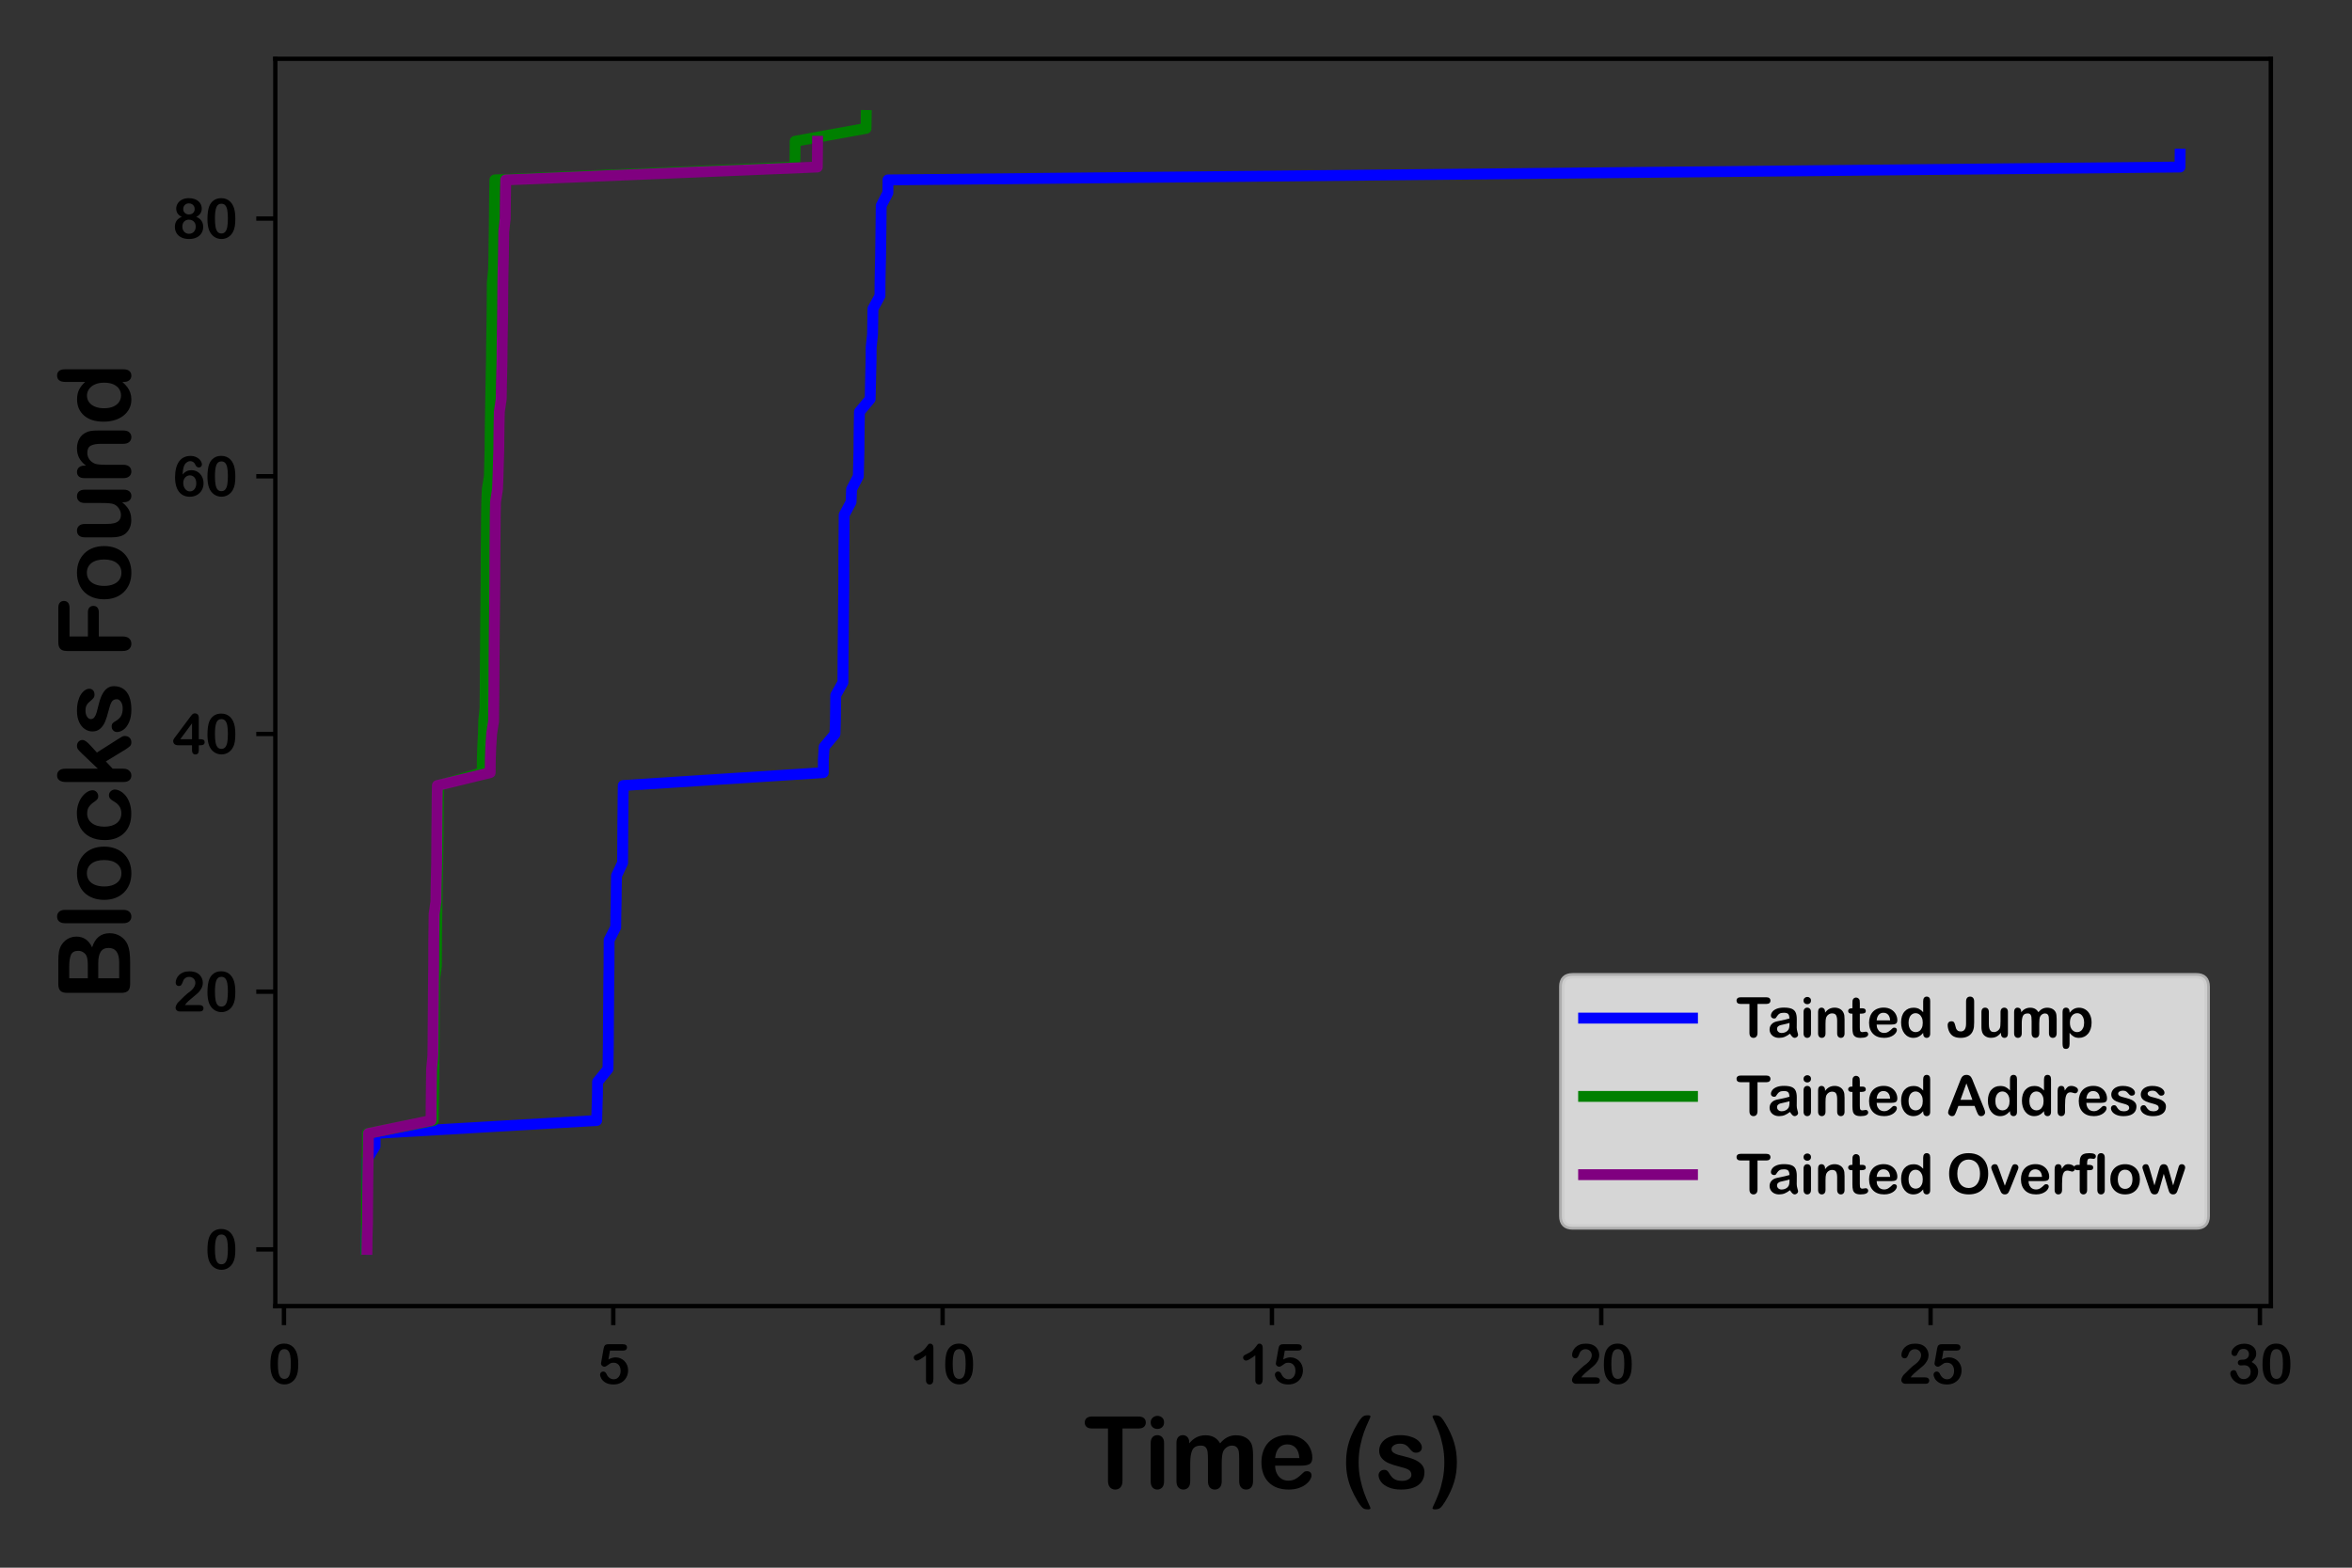 <?xml version="1.0" encoding="utf-8" standalone="no"?>
<!DOCTYPE svg PUBLIC "-//W3C//DTD SVG 1.1//EN"
  "http://www.w3.org/Graphics/SVG/1.1/DTD/svg11.dtd">
<svg xmlns:xlink="http://www.w3.org/1999/xlink" width="432pt" height="288pt" viewBox="0 0 432 288" xmlns="http://www.w3.org/2000/svg" version="1.1">
 <rect x="0" y="0" width="432" height="288" fill="#333333" stroke="none"/>
 <defs>
  <style type="text/css">*{stroke-linejoin: round; stroke-linecap: butt}</style>
 </defs>
 <g id="figure_1">
  <g id="patch_1">
   <path d="M 0 288 
L 432 288 
L 432 0 
L 0 0 
L 0 288 
z
" style="fill: none"/>
  </g>
  <g id="axes_1">
   <g id="patch_2">
    <path d="M 50.568 239.937 
L 417.093 239.937 
L 417.093 10.8 
L 50.568 10.8 
L 50.568 239.937 
z
" style="fill: none"/>
   </g>
   <g id="matplotlib.axis_1">
    <g id="xtick_1">
     <g id="line2d_1">
      <defs>
       <path id="me219efda1f" d="M 0 0 
L 0 3.5 
" style="stroke: #000000; stroke-width: 0.8"/>
      </defs>
      <g>
       <use xlink:href="#me219efda1f" x="52.157" y="239.937" style="stroke: #000000; stroke-width: 0.8"/>
      </g>
     </g>
     <g id="text_1">
      <!-- 0 -->
      <g transform="translate(49.185 254.217) scale(0.1 -0.1)">
       <defs>
        <path id="ArialRoundedMTBold-30" d="M 3500 2247 
Q 3500 1734 3437 1365 
Q 3375 997 3206 697 
Q 2994 328 2656 128 
Q 2319 -72 1906 -72 
Q 1431 -72 1054 197 
Q 678 466 488 941 
Q 391 1200 345 1514 
Q 300 1828 300 2194 
Q 300 2666 350 3044 
Q 400 3422 506 3694 
Q 691 4144 1042 4380 
Q 1394 4616 1881 4616 
Q 2203 4616 2465 4511 
Q 2728 4406 2926 4204 
Q 3125 4003 3263 3706 
Q 3500 3191 3500 2247 
z
M 2644 2309 
Q 2644 2881 2575 3245 
Q 2506 3609 2343 3795 
Q 2181 3981 1894 3981 
Q 1481 3981 1320 3565 
Q 1159 3150 1159 2284 
Q 1159 1697 1228 1322 
Q 1297 947 1459 755 
Q 1622 563 1900 563 
Q 2188 563 2350 763 
Q 2513 963 2578 1334 
Q 2644 1706 2644 2309 
z
" transform="scale(0.016)"/>
       </defs>
       <use xlink:href="#ArialRoundedMTBold-30"/>
      </g>
     </g>
    </g>
    <g id="xtick_2">
     <g id="line2d_2">
      <g>
       <use xlink:href="#me219efda1f" x="112.644" y="239.937" style="stroke: #000000; stroke-width: 0.8"/>
      </g>
     </g>
     <g id="text_2">
      <!-- 5 -->
      <g transform="translate(109.673 254.217) scale(0.1 -0.1)">
       <defs>
        <path id="ArialRoundedMTBold-35" d="M 2963 3809 
L 1478 3809 
L 1300 2797 
Q 1744 3034 2119 3034 
Q 2419 3034 2680 2921 
Q 2941 2809 3137 2611 
Q 3334 2413 3446 2141 
Q 3559 1869 3559 1556 
Q 3559 1103 3356 731 
Q 3153 359 2770 140 
Q 2388 -78 1888 -78 
Q 1328 -78 979 128 
Q 631 334 486 601 
Q 341 869 341 1069 
Q 341 1191 442 1300 
Q 544 1409 697 1409 
Q 959 1409 1088 1106 
Q 1213 828 1425 673 
Q 1638 519 1900 519 
Q 2141 519 2322 644 
Q 2503 769 2601 987 
Q 2700 1206 2700 1484 
Q 2700 1784 2594 1996 
Q 2488 2209 2309 2314 
Q 2131 2419 1913 2419 
Q 1644 2419 1528 2353 
Q 1413 2288 1195 2123 
Q 978 1959 838 1959 
Q 684 1959 565 2070 
Q 447 2181 447 2322 
Q 447 2338 481 2534 
L 744 4031 
Q 788 4300 906 4422 
Q 1025 4544 1294 4544 
L 2944 4544 
Q 3431 4544 3431 4172 
Q 3431 4009 3312 3909 
Q 3194 3809 2963 3809 
z
" transform="scale(0.016)"/>
       </defs>
       <use xlink:href="#ArialRoundedMTBold-35"/>
      </g>
     </g>
    </g>
    <g id="xtick_3">
     <g id="line2d_3">
      <g>
       <use xlink:href="#me219efda1f" x="173.132" y="239.937" style="stroke: #000000; stroke-width: 0.8"/>
      </g>
     </g>
     <g id="text_3">
      <!-- 10 -->
      <g transform="translate(167.19 254.217) scale(0.1 -0.1)">
       <defs>
        <path id="ArialRoundedMTBold-31" d="M 1806 428 
L 1806 3272 
Q 1013 2663 738 2663 
Q 606 2663 504 2767 
Q 403 2872 403 3009 
Q 403 3169 503 3244 
Q 603 3319 856 3438 
Q 1234 3616 1461 3812 
Q 1688 4009 1863 4253 
Q 2038 4497 2091 4553 
Q 2144 4609 2291 4609 
Q 2456 4609 2556 4481 
Q 2656 4353 2656 4128 
L 2656 550 
Q 2656 -78 2228 -78 
Q 2038 -78 1922 50 
Q 1806 178 1806 428 
z
" transform="scale(0.016)"/>
       </defs>
       <use xlink:href="#ArialRoundedMTBold-31"/>
       <use xlink:href="#ArialRoundedMTBold-30" transform="translate(59.424 0)"/>
      </g>
     </g>
    </g>
    <g id="xtick_4">
     <g id="line2d_4">
      <g>
       <use xlink:href="#me219efda1f" x="233.62" y="239.937" style="stroke: #000000; stroke-width: 0.8"/>
      </g>
     </g>
     <g id="text_4">
      <!-- 15 -->
      <g transform="translate(227.678 254.217) scale(0.1 -0.1)">
       <use xlink:href="#ArialRoundedMTBold-31"/>
       <use xlink:href="#ArialRoundedMTBold-35" transform="translate(59.424 0)"/>
      </g>
     </g>
    </g>
    <g id="xtick_5">
     <g id="line2d_5">
      <g>
       <use xlink:href="#me219efda1f" x="294.108" y="239.937" style="stroke: #000000; stroke-width: 0.8"/>
      </g>
     </g>
     <g id="text_5">
      <!-- 20 -->
      <g transform="translate(288.166 254.217) scale(0.1 -0.1)">
       <defs>
        <path id="ArialRoundedMTBold-32" d="M 1428 738 
L 3059 738 
Q 3303 738 3431 638 
Q 3559 538 3559 366 
Q 3559 213 3457 106 
Q 3356 0 3150 0 
L 850 0 
Q 616 0 484 129 
Q 353 259 353 434 
Q 353 547 437 733 
Q 522 919 622 1025 
Q 1038 1456 1372 1764 
Q 1706 2072 1850 2169 
Q 2106 2350 2276 2533 
Q 2447 2716 2536 2908 
Q 2625 3100 2625 3284 
Q 2625 3484 2529 3642 
Q 2434 3800 2270 3887 
Q 2106 3975 1913 3975 
Q 1503 3975 1269 3616 
Q 1238 3569 1164 3359 
Q 1091 3150 998 3037 
Q 906 2925 728 2925 
Q 572 2925 469 3028 
Q 366 3131 366 3309 
Q 366 3525 462 3759 
Q 559 3994 751 4184 
Q 944 4375 1239 4492 
Q 1534 4609 1931 4609 
Q 2409 4609 2747 4459 
Q 2966 4359 3131 4184 
Q 3297 4009 3389 3779 
Q 3481 3550 3481 3303 
Q 3481 2916 3289 2598 
Q 3097 2281 2897 2101 
Q 2697 1922 2226 1537 
Q 1756 1153 1581 941 
Q 1506 856 1428 738 
z
" transform="scale(0.016)"/>
       </defs>
       <use xlink:href="#ArialRoundedMTBold-32"/>
       <use xlink:href="#ArialRoundedMTBold-30" transform="translate(59.424 0)"/>
      </g>
     </g>
    </g>
    <g id="xtick_6">
     <g id="line2d_6">
      <g>
       <use xlink:href="#me219efda1f" x="354.596" y="239.937" style="stroke: #000000; stroke-width: 0.8"/>
      </g>
     </g>
     <g id="text_6">
      <!-- 25 -->
      <g transform="translate(348.654 254.217) scale(0.1 -0.1)">
       <use xlink:href="#ArialRoundedMTBold-32"/>
       <use xlink:href="#ArialRoundedMTBold-35" transform="translate(59.424 0)"/>
      </g>
     </g>
    </g>
    <g id="xtick_7">
     <g id="line2d_7">
      <g>
       <use xlink:href="#me219efda1f" x="415.084" y="239.937" style="stroke: #000000; stroke-width: 0.8"/>
      </g>
     </g>
     <g id="text_7">
      <!-- 30 -->
      <g transform="translate(409.142 254.217) scale(0.1 -0.1)">
       <defs>
        <path id="ArialRoundedMTBold-33" d="M 1753 2766 
Q 2041 2766 2248 2934 
Q 2456 3103 2456 3419 
Q 2456 3659 2290 3832 
Q 2125 4006 1844 4006 
Q 1653 4006 1529 3953 
Q 1406 3900 1334 3812 
Q 1263 3725 1198 3587 
Q 1134 3450 1081 3328 
Q 1050 3263 969 3225 
Q 888 3188 781 3188 
Q 656 3188 551 3289 
Q 447 3391 447 3559 
Q 447 3722 545 3901 
Q 644 4081 833 4243 
Q 1022 4406 1303 4504 
Q 1584 4603 1931 4603 
Q 2234 4603 2484 4520 
Q 2734 4438 2918 4281 
Q 3103 4125 3197 3919 
Q 3291 3713 3291 3475 
Q 3291 3163 3155 2939 
Q 3019 2716 2766 2503 
Q 3009 2372 3176 2203 
Q 3344 2034 3428 1829 
Q 3513 1625 3513 1388 
Q 3513 1103 3398 837 
Q 3284 572 3062 364 
Q 2841 156 2536 39 
Q 2231 -78 1863 -78 
Q 1488 -78 1191 56 
Q 894 191 701 392 
Q 509 594 411 809 
Q 313 1025 313 1166 
Q 313 1347 430 1458 
Q 547 1569 722 1569 
Q 809 1569 890 1517 
Q 972 1466 997 1394 
Q 1159 959 1345 748 
Q 1531 538 1869 538 
Q 2063 538 2242 633 
Q 2422 728 2539 915 
Q 2656 1103 2656 1350 
Q 2656 1716 2456 1923 
Q 2256 2131 1900 2131 
Q 1838 2131 1706 2118 
Q 1575 2106 1538 2106 
Q 1366 2106 1272 2192 
Q 1178 2278 1178 2431 
Q 1178 2581 1290 2673 
Q 1403 2766 1625 2766 
L 1753 2766 
z
" transform="scale(0.016)"/>
       </defs>
       <use xlink:href="#ArialRoundedMTBold-33"/>
       <use xlink:href="#ArialRoundedMTBold-30" transform="translate(59.424 0)"/>
      </g>
     </g>
    </g>
    <g id="text_8">
     <!-- Time (s) -->
     <g transform="translate(199.078 273.42) scale(0.18 -0.18)">
      <defs>
       <path id="ArialRoundedMTBold-54" d="M 3475 3816 
L 2463 3816 
L 2463 488 
Q 2463 200 2334 61 
Q 2206 -78 2003 -78 
Q 1797 -78 1667 62 
Q 1538 203 1538 488 
L 1538 3816 
L 525 3816 
Q 288 3816 172 3920 
Q 56 4025 56 4197 
Q 56 4375 176 4478 
Q 297 4581 525 4581 
L 3475 4581 
Q 3716 4581 3833 4475 
Q 3950 4369 3950 4197 
Q 3950 4025 3831 3920 
Q 3713 3816 3475 3816 
z
" transform="scale(0.016)"/>
       <path id="ArialRoundedMTBold-69" d="M 1294 2906 
L 1294 441 
Q 1294 184 1172 53 
Q 1050 -78 863 -78 
Q 675 -78 558 56 
Q 441 191 441 441 
L 441 2881 
Q 441 3134 558 3262 
Q 675 3391 863 3391 
Q 1050 3391 1172 3262 
Q 1294 3134 1294 2906 
z
M 872 3788 
Q 694 3788 567 3897 
Q 441 4006 441 4206 
Q 441 4388 570 4505 
Q 700 4622 872 4622 
Q 1038 4622 1166 4515 
Q 1294 4409 1294 4206 
Q 1294 4009 1169 3898 
Q 1044 3788 872 3788 
z
" transform="scale(0.016)"/>
       <path id="ArialRoundedMTBold-6d" d="M 3278 1594 
L 3278 459 
Q 3278 191 3156 56 
Q 3034 -78 2834 -78 
Q 2641 -78 2520 56 
Q 2400 191 2400 459 
L 2400 1819 
Q 2400 2141 2378 2319 
Q 2356 2497 2259 2611 
Q 2163 2725 1953 2725 
Q 1534 2725 1401 2437 
Q 1269 2150 1269 1613 
L 1269 459 
Q 1269 194 1148 58 
Q 1028 -78 831 -78 
Q 638 -78 514 58 
Q 391 194 391 459 
L 391 2900 
Q 391 3141 502 3266 
Q 613 3391 794 3391 
Q 969 3391 1086 3273 
Q 1203 3156 1203 2950 
L 1203 2869 
Q 1425 3134 1678 3259 
Q 1931 3384 2241 3384 
Q 2563 3384 2794 3256 
Q 3025 3128 3175 2869 
Q 3391 3131 3637 3257 
Q 3884 3384 4184 3384 
Q 4534 3384 4787 3246 
Q 5041 3109 5166 2853 
Q 5275 2622 5275 2125 
L 5275 459 
Q 5275 191 5153 56 
Q 5031 -78 4831 -78 
Q 4638 -78 4514 58 
Q 4391 194 4391 459 
L 4391 1894 
Q 4391 2169 4367 2334 
Q 4344 2500 4241 2612 
Q 4138 2725 3928 2725 
Q 3759 2725 3607 2625 
Q 3456 2525 3372 2356 
Q 3278 2141 3278 1594 
z
" transform="scale(0.016)"/>
       <path id="ArialRoundedMTBold-65" d="M 2822 1447 
L 1153 1447 
Q 1156 1156 1270 934 
Q 1384 713 1573 600 
Q 1763 488 1991 488 
Q 2144 488 2270 523 
Q 2397 559 2515 636 
Q 2634 713 2734 800 
Q 2834 888 2994 1038 
Q 3059 1094 3181 1094 
Q 3313 1094 3394 1022 
Q 3475 950 3475 819 
Q 3475 703 3384 548 
Q 3294 394 3111 251 
Q 2928 109 2651 15 
Q 2375 -78 2016 -78 
Q 1194 -78 737 390 
Q 281 859 281 1663 
Q 281 2041 393 2364 
Q 506 2688 722 2919 
Q 938 3150 1253 3273 
Q 1569 3397 1953 3397 
Q 2453 3397 2811 3186 
Q 3169 2975 3347 2640 
Q 3525 2306 3525 1959 
Q 3525 1638 3340 1542 
Q 3156 1447 2822 1447 
z
M 1153 1931 
L 2700 1931 
Q 2669 2369 2464 2586 
Q 2259 2803 1925 2803 
Q 1606 2803 1401 2583 
Q 1197 2363 1153 1931 
z
" transform="scale(0.016)"/>
       <path id="ArialRoundedMTBold-20" transform="scale(0.016)"/>
       <path id="ArialRoundedMTBold-28" d="M 403 1656 
Q 403 2128 484 2539 
Q 566 2950 731 3348 
Q 897 3747 1141 4147 
Q 1288 4391 1388 4498 
Q 1488 4606 1577 4632 
Q 1666 4659 1806 4659 
Q 1959 4659 1959 4575 
Q 1959 4547 1815 4236 
Q 1672 3925 1545 3584 
Q 1419 3244 1311 2734 
Q 1203 2225 1203 1656 
Q 1203 1094 1309 591 
Q 1416 88 1552 -281 
Q 1688 -650 1823 -942 
Q 1959 -1234 1959 -1259 
Q 1959 -1344 1806 -1344 
Q 1663 -1344 1573 -1314 
Q 1484 -1284 1387 -1175 
Q 1291 -1066 1141 -825 
Q 894 -413 733 -30 
Q 572 353 487 765 
Q 403 1178 403 1656 
z
" transform="scale(0.016)"/>
       <path id="ArialRoundedMTBold-73" d="M 3188 1038 
Q 3188 684 3016 432 
Q 2844 181 2508 51 
Q 2172 -78 1691 -78 
Q 1231 -78 903 62 
Q 575 203 419 414 
Q 263 625 263 838 
Q 263 978 363 1078 
Q 463 1178 616 1178 
Q 750 1178 822 1112 
Q 894 1047 959 928 
Q 1091 700 1273 587 
Q 1456 475 1772 475 
Q 2028 475 2192 589 
Q 2356 703 2356 850 
Q 2356 1075 2186 1178 
Q 2016 1281 1625 1375 
Q 1184 1484 907 1604 
Q 631 1725 465 1922 
Q 300 2119 300 2406 
Q 300 2663 453 2891 
Q 606 3119 904 3255 
Q 1203 3391 1625 3391 
Q 1956 3391 2220 3322 
Q 2484 3253 2661 3137 
Q 2838 3022 2930 2881 
Q 3022 2741 3022 2606 
Q 3022 2459 2923 2365 
Q 2825 2272 2644 2272 
Q 2513 2272 2420 2347 
Q 2328 2422 2209 2572 
Q 2113 2697 1981 2772 
Q 1850 2847 1625 2847 
Q 1394 2847 1241 2748 
Q 1088 2650 1088 2503 
Q 1088 2369 1200 2283 
Q 1313 2197 1503 2140 
Q 1694 2084 2028 2003 
Q 2425 1906 2676 1772 
Q 2928 1638 3058 1455 
Q 3188 1272 3188 1038 
z
" transform="scale(0.016)"/>
       <path id="ArialRoundedMTBold-29" d="M 1869 1656 
Q 1869 969 1686 378 
Q 1503 -213 1131 -825 
Q 922 -1169 800 -1256 
Q 678 -1344 469 -1344 
Q 313 -1344 313 -1259 
Q 313 -1231 444 -957 
Q 575 -684 717 -306 
Q 859 72 964 583 
Q 1069 1094 1069 1656 
Q 1069 2222 962 2734 
Q 856 3247 715 3622 
Q 575 3997 444 4273 
Q 313 4550 313 4575 
Q 313 4659 469 4659 
Q 688 4659 806 4576 
Q 925 4494 1131 4147 
Q 1316 3841 1453 3544 
Q 1591 3247 1683 2950 
Q 1775 2653 1822 2331 
Q 1869 2009 1869 1656 
z
" transform="scale(0.016)"/>
      </defs>
      <use xlink:href="#ArialRoundedMTBold-54"/>
      <use xlink:href="#ArialRoundedMTBold-69" transform="translate(61.125 0)"/>
      <use xlink:href="#ArialRoundedMTBold-6d" transform="translate(88.225 0)"/>
      <use xlink:href="#ArialRoundedMTBold-65" transform="translate(176.701 0)"/>
      <use xlink:href="#ArialRoundedMTBold-20" transform="translate(236.125 0)"/>
      <use xlink:href="#ArialRoundedMTBold-28" transform="translate(261.125 0)"/>
      <use xlink:href="#ArialRoundedMTBold-73" transform="translate(296.525 0)"/>
      <use xlink:href="#ArialRoundedMTBold-29" transform="translate(350.725 0)"/>
     </g>
    </g>
   </g>
   <g id="matplotlib.axis_2">
    <g id="ytick_1">
     <g id="line2d_8">
      <defs>
       <path id="m4e1a8c5da9" d="M 0 0 
L -3.5 0 
" style="stroke: #000000; stroke-width: 0.8"/>
      </defs>
      <g>
       <use xlink:href="#m4e1a8c5da9" x="50.568" y="229.522" style="stroke: #000000; stroke-width: 0.8"/>
      </g>
     </g>
     <g id="text_9">
      <!-- 0 -->
      <g transform="translate(37.626 233.161) scale(0.1 -0.1)">
       <use xlink:href="#ArialRoundedMTBold-30"/>
      </g>
     </g>
    </g>
    <g id="ytick_2">
     <g id="line2d_9">
      <g>
       <use xlink:href="#m4e1a8c5da9" x="50.568" y="182.179" style="stroke: #000000; stroke-width: 0.8"/>
      </g>
     </g>
     <g id="text_10">
      <!-- 20 -->
      <g transform="translate(31.683 185.819) scale(0.1 -0.1)">
       <use xlink:href="#ArialRoundedMTBold-32"/>
       <use xlink:href="#ArialRoundedMTBold-30" transform="translate(59.424 0)"/>
      </g>
     </g>
    </g>
    <g id="ytick_3">
     <g id="line2d_10">
      <g>
       <use xlink:href="#m4e1a8c5da9" x="50.568" y="134.837" style="stroke: #000000; stroke-width: 0.8"/>
      </g>
     </g>
     <g id="text_11">
      <!-- 40 -->
      <g transform="translate(31.683 138.477) scale(0.1 -0.1)">
       <defs>
        <path id="ArialRoundedMTBold-34" d="M 2241 397 
L 2241 978 
L 672 978 
Q 375 978 226 1112 
Q 78 1247 78 1478 
Q 78 1538 100 1598 
Q 122 1659 165 1726 
Q 209 1794 256 1856 
Q 303 1919 372 2009 
L 2028 4225 
Q 2191 4444 2295 4542 
Q 2400 4641 2547 4641 
Q 3022 4641 3022 4097 
L 3022 1678 
L 3156 1678 
Q 3397 1678 3542 1612 
Q 3688 1547 3688 1325 
Q 3688 1144 3569 1061 
Q 3450 978 3213 978 
L 3022 978 
L 3022 397 
Q 3022 156 2915 39 
Q 2809 -78 2631 -78 
Q 2456 -78 2348 42 
Q 2241 163 2241 397 
z
M 897 1678 
L 2241 1678 
L 2241 3494 
L 897 1678 
z
" transform="scale(0.016)"/>
       </defs>
       <use xlink:href="#ArialRoundedMTBold-34"/>
       <use xlink:href="#ArialRoundedMTBold-30" transform="translate(59.424 0)"/>
      </g>
     </g>
    </g>
    <g id="ytick_4">
     <g id="line2d_11">
      <g>
       <use xlink:href="#m4e1a8c5da9" x="50.568" y="87.495" style="stroke: #000000; stroke-width: 0.8"/>
      </g>
     </g>
     <g id="text_12">
      <!-- 60 -->
      <g transform="translate(31.683 91.134) scale(0.1 -0.1)">
       <defs>
        <path id="ArialRoundedMTBold-36" d="M 1159 2478 
Q 1372 2731 1622 2853 
Q 1872 2975 2181 2975 
Q 2478 2975 2729 2864 
Q 2981 2753 3170 2548 
Q 3359 2344 3462 2066 
Q 3566 1788 3566 1484 
Q 3566 1044 3364 684 
Q 3163 325 2802 123 
Q 2441 -78 1984 -78 
Q 1459 -78 1078 178 
Q 697 434 495 936 
Q 294 1438 294 2163 
Q 294 2753 416 3218 
Q 538 3684 766 3990 
Q 994 4297 1319 4453 
Q 1644 4609 2059 4609 
Q 2459 4609 2764 4453 
Q 3069 4297 3223 4065 
Q 3378 3834 3378 3622 
Q 3378 3494 3281 3389 
Q 3184 3284 3034 3284 
Q 2903 3284 2790 3367 
Q 2678 3450 2625 3597 
Q 2553 3784 2397 3898 
Q 2241 4013 2034 4013 
Q 1869 4013 1705 3917 
Q 1541 3822 1428 3659 
Q 1200 3328 1159 2478 
z
M 2003 538 
Q 2319 538 2525 795 
Q 2731 1053 2731 1472 
Q 2731 1756 2634 1961 
Q 2538 2166 2369 2273 
Q 2200 2381 1997 2381 
Q 1803 2381 1626 2278 
Q 1450 2175 1342 1979 
Q 1234 1784 1234 1522 
Q 1234 1100 1453 819 
Q 1672 538 2003 538 
z
" transform="scale(0.016)"/>
       </defs>
       <use xlink:href="#ArialRoundedMTBold-36"/>
       <use xlink:href="#ArialRoundedMTBold-30" transform="translate(59.424 0)"/>
      </g>
     </g>
    </g>
    <g id="ytick_5">
     <g id="line2d_12">
      <g>
       <use xlink:href="#m4e1a8c5da9" x="50.568" y="40.152" style="stroke: #000000; stroke-width: 0.8"/>
      </g>
     </g>
     <g id="text_13">
      <!-- 80 -->
      <g transform="translate(31.683 43.792) scale(0.1 -0.1)">
       <defs>
        <path id="ArialRoundedMTBold-38" d="M 428 3419 
Q 428 3731 598 4007 
Q 769 4284 1098 4450 
Q 1428 4616 1869 4616 
Q 2241 4616 2522 4519 
Q 2803 4422 2990 4251 
Q 3178 4081 3268 3867 
Q 3359 3653 3359 3413 
Q 3359 3106 3201 2865 
Q 3044 2625 2731 2472 
Q 2997 2369 3172 2201 
Q 3347 2034 3436 1814 
Q 3525 1594 3525 1325 
Q 3525 931 3334 611 
Q 3144 291 2775 109 
Q 2406 -72 1906 -72 
Q 1388 -72 1019 109 
Q 650 291 462 608 
Q 275 925 275 1319 
Q 275 2159 1069 2472 
Q 428 2772 428 3419 
z
M 2669 1350 
Q 2669 1594 2569 1775 
Q 2469 1956 2287 2053 
Q 2106 2150 1881 2150 
Q 1563 2150 1347 1937 
Q 1131 1725 1131 1344 
Q 1131 1100 1232 914 
Q 1334 728 1509 626 
Q 1684 525 1900 525 
Q 2119 525 2294 628 
Q 2469 731 2569 918 
Q 2669 1106 2669 1350 
z
M 1888 4019 
Q 1594 4019 1414 3836 
Q 1234 3653 1234 3366 
Q 1234 3100 1418 2923 
Q 1603 2747 1894 2747 
Q 2041 2747 2161 2794 
Q 2281 2841 2367 2923 
Q 2453 3006 2500 3120 
Q 2547 3234 2547 3372 
Q 2547 3556 2464 3703 
Q 2381 3850 2231 3934 
Q 2081 4019 1888 4019 
z
" transform="scale(0.016)"/>
       </defs>
       <use xlink:href="#ArialRoundedMTBold-38"/>
       <use xlink:href="#ArialRoundedMTBold-30" transform="translate(59.424 0)"/>
      </g>
     </g>
    </g>
    <g id="text_14">
     <!-- Blocks Found -->
     <g transform="translate(23.903 183.823) rotate(-90) scale(0.18 -0.18)">
      <defs>
       <path id="ArialRoundedMTBold-42" d="M 2456 0 
L 1056 0 
Q 753 0 623 136 
Q 494 272 494 569 
L 494 4013 
Q 494 4316 626 4448 
Q 759 4581 1056 4581 
L 2541 4581 
Q 2869 4581 3109 4540 
Q 3350 4500 3541 4384 
Q 3703 4288 3828 4139 
Q 3953 3991 4018 3811 
Q 4084 3631 4084 3431 
Q 4084 2744 3397 2425 
Q 4300 2138 4300 1306 
Q 4300 922 4103 614 
Q 3906 306 3572 159 
Q 3363 72 3091 36 
Q 2819 0 2456 0 
z
M 2388 2034 
L 1422 2034 
L 1422 697 
L 2419 697 
Q 3359 697 3359 1375 
Q 3359 1722 3115 1878 
Q 2872 2034 2388 2034 
z
M 1422 3884 
L 1422 2700 
L 2272 2700 
Q 2619 2700 2808 2765 
Q 2997 2831 3097 3016 
Q 3175 3147 3175 3309 
Q 3175 3656 2928 3770 
Q 2681 3884 2175 3884 
L 1422 3884 
z
" transform="scale(0.016)"/>
       <path id="ArialRoundedMTBold-6c" d="M 441 441 
L 441 4141 
Q 441 4397 555 4528 
Q 669 4659 863 4659 
Q 1056 4659 1175 4529 
Q 1294 4400 1294 4141 
L 1294 441 
Q 1294 181 1173 51 
Q 1053 -78 863 -78 
Q 675 -78 558 56 
Q 441 191 441 441 
z
" transform="scale(0.016)"/>
       <path id="ArialRoundedMTBold-6f" d="M 3634 1656 
Q 3634 1275 3515 953 
Q 3397 631 3172 400 
Q 2947 169 2634 45 
Q 2322 -78 1931 -78 
Q 1544 -78 1234 47 
Q 925 172 698 405 
Q 472 638 355 955 
Q 238 1272 238 1656 
Q 238 2044 356 2366 
Q 475 2688 697 2916 
Q 919 3144 1234 3267 
Q 1550 3391 1931 3391 
Q 2319 3391 2634 3266 
Q 2950 3141 3175 2909 
Q 3400 2678 3517 2359 
Q 3634 2041 3634 1656 
z
M 2778 1656 
Q 2778 2178 2548 2468 
Q 2319 2759 1931 2759 
Q 1681 2759 1490 2629 
Q 1300 2500 1197 2247 
Q 1094 1994 1094 1656 
Q 1094 1322 1195 1072 
Q 1297 822 1486 689 
Q 1675 556 1931 556 
Q 2319 556 2548 848 
Q 2778 1141 2778 1656 
z
" transform="scale(0.016)"/>
       <path id="ArialRoundedMTBold-63" d="M 3500 978 
Q 3500 819 3404 637 
Q 3309 456 3114 292 
Q 2919 128 2622 28 
Q 2325 -72 1953 -72 
Q 1163 -72 719 389 
Q 275 850 275 1625 
Q 275 2150 478 2553 
Q 681 2956 1065 3176 
Q 1450 3397 1984 3397 
Q 2316 3397 2592 3300 
Q 2869 3203 3061 3050 
Q 3253 2897 3354 2723 
Q 3456 2550 3456 2400 
Q 3456 2247 3342 2140 
Q 3228 2034 3066 2034 
Q 2959 2034 2889 2089 
Q 2819 2144 2731 2266 
Q 2575 2503 2404 2622 
Q 2234 2741 1972 2741 
Q 1594 2741 1362 2445 
Q 1131 2150 1131 1638 
Q 1131 1397 1190 1195 
Q 1250 994 1362 851 
Q 1475 709 1634 636 
Q 1794 563 1984 563 
Q 2241 563 2423 681 
Q 2606 800 2747 1044 
Q 2825 1188 2915 1269 
Q 3006 1350 3138 1350 
Q 3294 1350 3397 1231 
Q 3500 1113 3500 978 
z
" transform="scale(0.016)"/>
       <path id="ArialRoundedMTBold-6b" d="M 2566 313 
L 1813 1550 
L 1350 1113 
L 1350 434 
Q 1350 188 1220 55 
Q 1091 -78 922 -78 
Q 725 -78 612 53 
Q 500 184 500 441 
L 500 4078 
Q 500 4363 609 4511 
Q 719 4659 922 4659 
Q 1119 4659 1234 4525 
Q 1350 4391 1350 4128 
L 1350 2059 
L 2309 3066 
Q 2488 3253 2581 3322 
Q 2675 3391 2809 3391 
Q 2969 3391 3075 3289 
Q 3181 3188 3181 3034 
Q 3181 2847 2834 2534 
L 2381 2119 
L 3256 744 
Q 3353 591 3395 511 
Q 3438 431 3438 359 
Q 3438 156 3327 39 
Q 3216 -78 3034 -78 
Q 2878 -78 2793 6 
Q 2709 91 2566 313 
z
" transform="scale(0.016)"/>
       <path id="ArialRoundedMTBold-46" d="M 3238 3866 
L 1409 3866 
L 1409 2694 
L 2938 2694 
Q 3150 2694 3254 2598 
Q 3359 2503 3359 2344 
Q 3359 2184 3253 2090 
Q 3147 1997 2938 1997 
L 1409 1997 
L 1409 488 
Q 1409 200 1279 61 
Q 1150 -78 947 -78 
Q 741 -78 611 62 
Q 481 203 481 488 
L 481 4013 
Q 481 4213 540 4339 
Q 600 4466 726 4523 
Q 853 4581 1050 4581 
L 3238 4581 
Q 3459 4581 3567 4482 
Q 3675 4384 3675 4225 
Q 3675 4063 3567 3964 
Q 3459 3866 3238 3866 
z
" transform="scale(0.016)"/>
       <path id="ArialRoundedMTBold-75" d="M 2656 403 
L 2656 513 
Q 2503 319 2334 187 
Q 2166 56 1966 -8 
Q 1766 -72 1509 -72 
Q 1200 -72 954 56 
Q 709 184 575 409 
Q 416 681 416 1191 
L 416 2881 
Q 416 3138 531 3264 
Q 647 3391 838 3391 
Q 1031 3391 1150 3262 
Q 1269 3134 1269 2881 
L 1269 1516 
Q 1269 1219 1319 1017 
Q 1369 816 1498 702 
Q 1628 588 1850 588 
Q 2066 588 2256 716 
Q 2447 844 2534 1050 
Q 2606 1231 2606 1844 
L 2606 2881 
Q 2606 3134 2725 3262 
Q 2844 3391 3034 3391 
Q 3225 3391 3340 3264 
Q 3456 3138 3456 2881 
L 3456 409 
Q 3456 166 3345 44 
Q 3234 -78 3059 -78 
Q 2884 -78 2770 48 
Q 2656 175 2656 403 
z
" transform="scale(0.016)"/>
       <path id="ArialRoundedMTBold-6e" d="M 1216 2919 
L 1216 2816 
Q 1441 3113 1708 3252 
Q 1975 3391 2322 3391 
Q 2659 3391 2925 3244 
Q 3191 3097 3322 2828 
Q 3406 2672 3431 2490 
Q 3456 2309 3456 2028 
L 3456 441 
Q 3456 184 3339 53 
Q 3222 -78 3034 -78 
Q 2844 -78 2725 56 
Q 2606 191 2606 441 
L 2606 1863 
Q 2606 2284 2489 2507 
Q 2372 2731 2022 2731 
Q 1794 2731 1606 2595 
Q 1419 2459 1331 2222 
Q 1269 2031 1269 1509 
L 1269 441 
Q 1269 181 1148 51 
Q 1028 -78 838 -78 
Q 653 -78 534 56 
Q 416 191 416 441 
L 416 2906 
Q 416 3150 522 3270 
Q 628 3391 813 3391 
Q 925 3391 1015 3337 
Q 1106 3284 1161 3178 
Q 1216 3072 1216 2919 
z
" transform="scale(0.016)"/>
       <path id="ArialRoundedMTBold-64" d="M 2778 409 
L 2778 494 
Q 2606 297 2439 173 
Q 2272 50 2076 -14 
Q 1881 -78 1650 -78 
Q 1344 -78 1083 51 
Q 822 181 631 422 
Q 441 663 342 988 
Q 244 1313 244 1691 
Q 244 2491 634 2937 
Q 1025 3384 1663 3384 
Q 2031 3384 2284 3257 
Q 2538 3131 2778 2869 
L 2778 4128 
Q 2778 4391 2883 4525 
Q 2988 4659 3181 4659 
Q 3375 4659 3479 4536 
Q 3584 4413 3584 4172 
L 3584 409 
Q 3584 166 3471 44 
Q 3359 -78 3181 -78 
Q 3006 -78 2892 48 
Q 2778 175 2778 409 
z
M 1100 1663 
Q 1100 1316 1208 1072 
Q 1316 828 1503 704 
Q 1691 581 1913 581 
Q 2138 581 2323 698 
Q 2509 816 2620 1058 
Q 2731 1300 2731 1663 
Q 2731 2003 2620 2248 
Q 2509 2494 2320 2623 
Q 2131 2753 1906 2753 
Q 1672 2753 1487 2620 
Q 1303 2488 1201 2239 
Q 1100 1991 1100 1663 
z
" transform="scale(0.016)"/>
      </defs>
      <use xlink:href="#ArialRoundedMTBold-42"/>
      <use xlink:href="#ArialRoundedMTBold-6c" transform="translate(71.924 0)"/>
      <use xlink:href="#ArialRoundedMTBold-6f" transform="translate(99.023 0)"/>
      <use xlink:href="#ArialRoundedMTBold-63" transform="translate(159.424 0)"/>
      <use xlink:href="#ArialRoundedMTBold-6b" transform="translate(215.098 0)"/>
      <use xlink:href="#ArialRoundedMTBold-73" transform="translate(269.922 0)"/>
      <use xlink:href="#ArialRoundedMTBold-20" transform="translate(324.121 0)"/>
      <use xlink:href="#ArialRoundedMTBold-46" transform="translate(349.121 0)"/>
      <use xlink:href="#ArialRoundedMTBold-6f" transform="translate(405.771 0)"/>
      <use xlink:href="#ArialRoundedMTBold-75" transform="translate(466.172 0)"/>
      <use xlink:href="#ArialRoundedMTBold-6e" transform="translate(526.572 0)"/>
      <use xlink:href="#ArialRoundedMTBold-64" transform="translate(586.973 0)"/>
     </g>
    </g>
   </g>
   <g id="line2d_13">
    <path d="M 67.241 229.522 
L 67.272 227.154 
L 67.354 224.787 
L 67.367 222.42 
L 67.383 220.053 
L 67.402 217.686 
L 67.434 215.319 
L 67.46 212.952 
L 68.891 210.585 
L 68.909 208.218 
L 109.593 205.85 
L 109.662 203.483 
L 109.733 201.116 
L 109.756 198.749 
L 111.673 196.382 
L 111.705 194.015 
L 111.739 191.648 
L 111.75 189.281 
L 111.765 186.913 
L 111.788 184.546 
L 111.805 182.179 
L 111.824 179.812 
L 111.859 177.445 
L 111.868 175.078 
L 111.88 172.711 
L 113.088 170.344 
L 113.114 167.977 
L 113.171 165.609 
L 113.193 163.242 
L 113.239 160.875 
L 114.354 158.508 
L 114.371 156.141 
L 114.384 153.774 
L 114.398 151.407 
L 114.426 149.04 
L 114.447 146.672 
L 114.48 144.305 
L 151.216 141.938 
L 151.227 139.571 
L 151.377 137.204 
L 153.362 134.837 
L 153.437 132.47 
L 153.473 130.103 
L 153.497 127.736 
L 154.822 125.368 
L 154.836 123.001 
L 154.85 120.634 
L 154.872 118.267 
L 154.895 115.9 
L 154.917 113.533 
L 154.94 111.166 
L 154.969 108.799 
L 154.986 106.432 
L 154.99 104.064 
L 154.997 101.697 
L 155.016 99.33 
L 155.034 96.963 
L 155.052 94.596 
L 156.317 92.229 
L 156.418 89.862 
L 157.651 87.495 
L 157.711 85.127 
L 157.768 82.76 
L 157.784 80.393 
L 157.816 78.026 
L 157.859 75.659 
L 159.828 73.292 
L 159.88 70.925 
L 159.931 68.558 
L 159.99 66.191 
L 160.007 63.823 
L 160.262 61.456 
L 160.304 59.089 
L 160.338 56.722 
L 161.627 54.355 
L 161.64 51.988 
L 161.682 49.621 
L 161.741 47.254 
L 161.772 44.886 
L 161.802 42.519 
L 161.83 40.152 
L 161.853 37.785 
L 163.083 35.418 
L 163.101 33.051 
L 400.41 30.684 
L 400.433 28.317 
" clip-path="url(#pa9fe509631)" style="fill: none; stroke: #0000ff; stroke-width: 2; stroke-linecap: square"/>
   </g>
   <g id="line2d_14">
    <path d="M 67.228 229.522 
L 67.255 227.154 
L 67.329 224.787 
L 67.348 222.42 
L 67.363 220.053 
L 67.382 217.686 
L 67.415 215.319 
L 67.442 212.952 
L 67.493 210.585 
L 67.51 208.218 
L 79.58 205.85 
L 79.592 203.483 
L 79.613 201.116 
L 79.641 198.749 
L 79.676 196.382 
L 79.712 194.015 
L 79.744 191.648 
L 79.756 189.281 
L 79.772 186.913 
L 79.79 184.546 
L 79.813 182.179 
L 79.832 179.812 
L 80.168 177.445 
L 80.178 175.078 
L 80.188 172.711 
L 80.209 170.344 
L 80.231 167.977 
L 80.287 165.609 
L 80.311 163.242 
L 80.358 160.875 
L 80.397 158.508 
L 80.427 156.141 
L 80.464 153.774 
L 80.481 151.407 
L 80.504 149.04 
L 80.525 146.672 
L 80.569 144.305 
L 88.568 141.938 
L 88.589 139.571 
L 88.661 137.204 
L 88.79 134.837 
L 88.843 132.47 
L 89.086 130.103 
L 89.108 127.736 
L 89.127 125.368 
L 89.138 123.001 
L 89.151 120.634 
L 89.176 118.267 
L 89.191 115.9 
L 89.211 113.533 
L 89.24 111.166 
L 89.262 108.799 
L 89.287 106.432 
L 89.292 104.064 
L 89.3 101.697 
L 89.313 99.33 
L 89.336 96.963 
L 89.358 94.596 
L 89.396 92.229 
L 89.498 89.862 
L 89.883 87.495 
L 89.942 85.127 
L 90.006 82.76 
L 90.02 80.393 
L 90.051 78.026 
L 90.093 75.659 
L 90.132 73.292 
L 90.174 70.925 
L 90.213 68.558 
L 90.268 66.191 
L 90.28 63.823 
L 90.323 61.456 
L 90.361 59.089 
L 90.386 56.722 
L 90.403 54.355 
L 90.417 51.988 
L 90.653 49.621 
L 90.712 47.254 
L 90.739 44.886 
L 90.777 42.519 
L 90.804 40.152 
L 90.826 37.785 
L 90.855 35.418 
L 90.896 33.051 
L 145.995 30.684 
L 146.029 28.317 
L 146.049 25.95 
L 159.071 23.582 
L 159.103 21.215 
" clip-path="url(#pa9fe509631)" style="fill: none; stroke: #008000; stroke-width: 2; stroke-linecap: square"/>
   </g>
   <g id="line2d_15">
    <path d="M 67.399 229.522 
L 67.424 227.154 
L 67.5 224.787 
L 67.512 222.42 
L 67.535 220.053 
L 67.553 217.686 
L 67.583 215.319 
L 67.618 212.952 
L 67.654 210.585 
L 67.67 208.218 
L 79.176 205.85 
L 79.19 203.483 
L 79.215 201.116 
L 79.242 198.749 
L 79.275 196.382 
L 79.51 194.015 
L 79.543 191.648 
L 79.554 189.281 
L 79.569 186.913 
L 79.591 184.546 
L 79.607 182.179 
L 79.626 179.812 
L 79.658 177.445 
L 79.667 175.078 
L 79.676 172.711 
L 79.708 170.344 
L 79.731 167.977 
L 80.069 165.609 
L 80.093 163.242 
L 80.147 160.875 
L 80.199 158.508 
L 80.215 156.141 
L 80.227 153.774 
L 80.253 151.407 
L 80.274 149.04 
L 80.294 146.672 
L 80.338 144.305 
L 90.033 141.938 
L 90.057 139.571 
L 90.145 137.204 
L 90.297 134.837 
L 90.662 132.47 
L 90.679 130.103 
L 90.71 127.736 
L 90.73 125.368 
L 90.741 123.001 
L 90.755 120.634 
L 90.777 118.267 
L 90.794 115.9 
L 90.823 113.533 
L 90.848 111.166 
L 90.869 108.799 
L 90.893 106.432 
L 90.898 104.064 
L 90.908 101.697 
L 90.923 99.33 
L 90.947 96.963 
L 90.964 94.596 
L 91.013 92.229 
L 91.38 89.862 
L 91.473 87.495 
L 91.54 85.127 
L 91.613 82.76 
L 91.633 80.393 
L 91.665 78.026 
L 91.713 75.659 
L 92.065 73.292 
L 92.104 70.925 
L 92.153 68.558 
L 92.206 66.191 
L 92.22 63.823 
L 92.261 61.456 
L 92.301 59.089 
L 92.33 56.722 
L 92.345 54.355 
L 92.361 51.988 
L 92.402 49.621 
L 92.462 47.254 
L 92.498 44.886 
L 92.526 42.519 
L 92.797 40.152 
L 92.821 37.785 
L 92.854 35.418 
L 92.887 33.051 
L 150.117 30.684 
L 150.142 28.317 
L 150.162 25.95 
" clip-path="url(#pa9fe509631)" style="fill: none; stroke: #800080; stroke-width: 2; stroke-linecap: square"/>
   </g>
   <g id="patch_3">
    <path d="M 50.568 239.937 
L 50.568 10.8 
" style="fill: none; stroke: #000000; stroke-width: 0.8; stroke-linejoin: miter; stroke-linecap: square"/>
   </g>
   <g id="patch_4">
    <path d="M 417.093 239.937 
L 417.093 10.8 
" style="fill: none; stroke: #000000; stroke-width: 0.8; stroke-linejoin: miter; stroke-linecap: square"/>
   </g>
   <g id="patch_5">
    <path d="M 50.568 239.937 
L 417.093 239.937 
" style="fill: none; stroke: #000000; stroke-width: 0.8; stroke-linejoin: miter; stroke-linecap: square"/>
   </g>
   <g id="patch_6">
    <path d="M 50.568 10.8 
L 417.093 10.8 
" style="fill: none; stroke: #000000; stroke-width: 0.8; stroke-linejoin: miter; stroke-linecap: square"/>
   </g>
  </g>
  <g id="legend_1">
   <g id="patch_7">
    <path d="M 288.866 225.4 
L 403.4 225.4 
Q 405.4 225.4 405.4 223.4 
L 405.4 181.261 
Q 405.4 179.261 403.4 179.261 
L 288.866 179.261 
Q 286.866 179.261 286.866 181.261 
L 286.866 223.4 
Q 286.866 225.4 288.866 225.4 
z
" style="fill: #ffffff; opacity: 0.8; stroke: #cccccc; stroke-linejoin: miter"/>
   </g>
   <g id="line2d_16">
    <path d="M 290.866 187.041 
L 300.866 187.041 
L 310.866 187.041 
" style="fill: none; stroke: #0000ff; stroke-width: 2; stroke-linecap: square"/>
   </g>
   <g id="text_15">
    <!-- Tainted Jump -->
    <g transform="translate(318.866 190.541) scale(0.1 -0.1)">
     <defs>
      <path id="ArialRoundedMTBold-61" d="M 2597 403 
Q 2288 163 1998 42 
Q 1709 -78 1350 -78 
Q 1022 -78 773 51 
Q 525 181 390 403 
Q 256 625 256 884 
Q 256 1234 478 1481 
Q 700 1728 1088 1813 
Q 1169 1831 1491 1897 
Q 1813 1963 2042 2017 
Q 2272 2072 2541 2150 
Q 2525 2488 2404 2645 
Q 2284 2803 1906 2803 
Q 1581 2803 1417 2712 
Q 1253 2622 1136 2440 
Q 1019 2259 970 2201 
Q 922 2144 763 2144 
Q 619 2144 514 2236 
Q 409 2328 409 2472 
Q 409 2697 568 2909 
Q 728 3122 1065 3259 
Q 1403 3397 1906 3397 
Q 2469 3397 2791 3264 
Q 3113 3131 3245 2843 
Q 3378 2556 3378 2081 
Q 3378 1781 3376 1572 
Q 3375 1363 3372 1106 
Q 3372 866 3451 605 
Q 3531 344 3531 269 
Q 3531 138 3407 30 
Q 3284 -78 3128 -78 
Q 2997 -78 2869 45 
Q 2741 169 2597 403 
z
M 2541 1638 
Q 2353 1569 1995 1492 
Q 1638 1416 1500 1380 
Q 1363 1344 1238 1239 
Q 1113 1134 1113 947 
Q 1113 753 1259 617 
Q 1406 481 1644 481 
Q 1897 481 2111 592 
Q 2325 703 2425 878 
Q 2541 1072 2541 1516 
L 2541 1638 
z
" transform="scale(0.016)"/>
      <path id="ArialRoundedMTBold-74" d="M 488 3316 
L 581 3316 
L 581 3828 
Q 581 4034 592 4151 
Q 603 4269 653 4353 
Q 703 4441 797 4495 
Q 891 4550 1006 4550 
Q 1169 4550 1300 4428 
Q 1388 4347 1411 4230 
Q 1434 4113 1434 3897 
L 1434 3316 
L 1747 3316 
Q 1928 3316 2023 3230 
Q 2119 3144 2119 3009 
Q 2119 2838 1983 2769 
Q 1847 2700 1594 2700 
L 1434 2700 
L 1434 1131 
Q 1434 931 1448 823 
Q 1463 716 1523 648 
Q 1584 581 1722 581 
Q 1797 581 1925 607 
Q 2053 634 2125 634 
Q 2228 634 2311 551 
Q 2394 469 2394 347 
Q 2394 141 2169 31 
Q 1944 -78 1522 -78 
Q 1122 -78 915 56 
Q 709 191 645 428 
Q 581 666 581 1063 
L 581 2700 
L 469 2700 
Q 284 2700 187 2787 
Q 91 2875 91 3009 
Q 91 3144 192 3230 
Q 294 3316 488 3316 
z
" transform="scale(0.016)"/>
      <path id="ArialRoundedMTBold-4a" d="M 3163 4097 
L 3163 1697 
Q 3163 1384 3136 1165 
Q 3109 947 3016 722 
Q 2859 344 2500 133 
Q 2141 -78 1625 -78 
Q 1159 -78 848 69 
Q 538 216 347 544 
Q 247 719 184 947 
Q 122 1175 122 1381 
Q 122 1600 244 1715 
Q 366 1831 556 1831 
Q 741 1831 834 1725 
Q 928 1619 978 1394 
Q 1031 1153 1084 1009 
Q 1138 866 1263 762 
Q 1388 659 1619 659 
Q 2234 659 2234 1563 
L 2234 4097 
Q 2234 4378 2357 4518 
Q 2481 4659 2694 4659 
Q 2909 4659 3036 4518 
Q 3163 4378 3163 4097 
z
" transform="scale(0.016)"/>
      <path id="ArialRoundedMTBold-70" d="M 1228 2913 
L 1228 2809 
Q 1469 3106 1728 3245 
Q 1988 3384 2316 3384 
Q 2709 3384 3040 3181 
Q 3372 2978 3564 2587 
Q 3756 2197 3756 1663 
Q 3756 1269 3645 939 
Q 3534 609 3340 386 
Q 3147 163 2883 42 
Q 2619 -78 2316 -78 
Q 1950 -78 1701 69 
Q 1453 216 1228 500 
L 1228 -781 
Q 1228 -1344 819 -1344 
Q 578 -1344 500 -1198 
Q 422 -1053 422 -775 
L 422 2906 
Q 422 3150 528 3270 
Q 634 3391 819 3391 
Q 1000 3391 1114 3267 
Q 1228 3144 1228 2913 
z
M 2900 1672 
Q 2900 2009 2797 2251 
Q 2694 2494 2511 2623 
Q 2328 2753 2106 2753 
Q 1753 2753 1511 2475 
Q 1269 2197 1269 1656 
Q 1269 1147 1509 864 
Q 1750 581 2106 581 
Q 2319 581 2500 704 
Q 2681 828 2790 1075 
Q 2900 1322 2900 1672 
z
" transform="scale(0.016)"/>
     </defs>
     <use xlink:href="#ArialRoundedMTBold-54"/>
     <use xlink:href="#ArialRoundedMTBold-61" transform="translate(57.5 0)"/>
     <use xlink:href="#ArialRoundedMTBold-69" transform="translate(116.924 0)"/>
     <use xlink:href="#ArialRoundedMTBold-6e" transform="translate(144.023 0)"/>
     <use xlink:href="#ArialRoundedMTBold-74" transform="translate(204.424 0)"/>
     <use xlink:href="#ArialRoundedMTBold-65" transform="translate(239.824 0)"/>
     <use xlink:href="#ArialRoundedMTBold-64" transform="translate(299.248 0)"/>
     <use xlink:href="#ArialRoundedMTBold-20" transform="translate(361.748 0)"/>
     <use xlink:href="#ArialRoundedMTBold-4a" transform="translate(386.748 0)"/>
     <use xlink:href="#ArialRoundedMTBold-75" transform="translate(444.072 0)"/>
     <use xlink:href="#ArialRoundedMTBold-6d" transform="translate(504.473 0)"/>
     <use xlink:href="#ArialRoundedMTBold-70" transform="translate(592.949 0)"/>
    </g>
   </g>
   <g id="line2d_17">
    <path d="M 290.866 201.42 
L 300.866 201.42 
L 310.866 201.42 
" style="fill: none; stroke: #008000; stroke-width: 2; stroke-linecap: square"/>
   </g>
   <g id="text_16">
    <!-- Tainted Address -->
    <g transform="translate(318.866 204.92) scale(0.1 -0.1)">
     <defs>
      <path id="ArialRoundedMTBold-41" d="M 3431 519 
L 3213 1094 
L 1350 1094 
L 1131 506 
Q 1003 163 912 42 
Q 822 -78 616 -78 
Q 441 -78 306 50 
Q 172 178 172 341 
Q 172 434 203 534 
Q 234 634 306 813 
L 1478 3788 
Q 1528 3916 1598 4095 
Q 1669 4275 1748 4394 
Q 1828 4513 1958 4586 
Q 2088 4659 2278 4659 
Q 2472 4659 2601 4586 
Q 2731 4513 2811 4397 
Q 2891 4281 2945 4148 
Q 3000 4016 3084 3794 
L 4281 838 
Q 4422 500 4422 347 
Q 4422 188 4289 55 
Q 4156 -78 3969 -78 
Q 3859 -78 3781 -39 
Q 3703 0 3650 67 
Q 3597 134 3536 273 
Q 3475 413 3431 519 
z
M 1594 1791 
L 2963 1791 
L 2272 3681 
L 1594 1791 
z
" transform="scale(0.016)"/>
      <path id="ArialRoundedMTBold-72" d="M 1288 1153 
L 1288 441 
Q 1288 181 1166 51 
Q 1044 -78 856 -78 
Q 672 -78 553 53 
Q 434 184 434 441 
L 434 2816 
Q 434 3391 850 3391 
Q 1063 3391 1156 3256 
Q 1250 3122 1259 2859 
Q 1413 3122 1573 3256 
Q 1734 3391 2003 3391 
Q 2272 3391 2525 3256 
Q 2778 3122 2778 2900 
Q 2778 2744 2670 2642 
Q 2563 2541 2438 2541 
Q 2391 2541 2211 2598 
Q 2031 2656 1894 2656 
Q 1706 2656 1587 2557 
Q 1469 2459 1403 2265 
Q 1338 2072 1313 1805 
Q 1288 1538 1288 1153 
z
" transform="scale(0.016)"/>
     </defs>
     <use xlink:href="#ArialRoundedMTBold-54"/>
     <use xlink:href="#ArialRoundedMTBold-61" transform="translate(57.5 0)"/>
     <use xlink:href="#ArialRoundedMTBold-69" transform="translate(116.924 0)"/>
     <use xlink:href="#ArialRoundedMTBold-6e" transform="translate(144.023 0)"/>
     <use xlink:href="#ArialRoundedMTBold-74" transform="translate(204.424 0)"/>
     <use xlink:href="#ArialRoundedMTBold-65" transform="translate(239.824 0)"/>
     <use xlink:href="#ArialRoundedMTBold-64" transform="translate(299.248 0)"/>
     <use xlink:href="#ArialRoundedMTBold-20" transform="translate(361.748 0)"/>
     <use xlink:href="#ArialRoundedMTBold-41" transform="translate(386.748 0)"/>
     <use xlink:href="#ArialRoundedMTBold-64" transform="translate(458.672 0)"/>
     <use xlink:href="#ArialRoundedMTBold-64" transform="translate(521.172 0)"/>
     <use xlink:href="#ArialRoundedMTBold-72" transform="translate(583.672 0)"/>
     <use xlink:href="#ArialRoundedMTBold-65" transform="translate(624.971 0)"/>
     <use xlink:href="#ArialRoundedMTBold-73" transform="translate(684.395 0)"/>
     <use xlink:href="#ArialRoundedMTBold-73" transform="translate(738.594 0)"/>
    </g>
   </g>
   <g id="line2d_18">
    <path d="M 290.866 215.8 
L 300.866 215.8 
L 310.866 215.8 
" style="fill: none; stroke: #800080; stroke-width: 2; stroke-linecap: square"/>
   </g>
   <g id="text_17">
    <!-- Tainted Overflow -->
    <g transform="translate(318.866 219.3) scale(0.1 -0.1)">
     <defs>
      <path id="ArialRoundedMTBold-4f" d="M 2516 4659 
Q 3228 4659 3739 4370 
Q 4250 4081 4512 3548 
Q 4775 3016 4775 2297 
Q 4775 1766 4631 1331 
Q 4488 897 4200 578 
Q 3913 259 3494 90 
Q 3075 -78 2534 -78 
Q 1997 -78 1572 95 
Q 1147 269 862 584 
Q 578 900 433 1344 
Q 288 1788 288 2303 
Q 288 2831 439 3272 
Q 591 3713 878 4022 
Q 1166 4331 1578 4495 
Q 1991 4659 2516 4659 
z
M 3834 2303 
Q 3834 2806 3671 3175 
Q 3509 3544 3207 3733 
Q 2906 3922 2516 3922 
Q 2238 3922 2002 3817 
Q 1766 3713 1595 3513 
Q 1425 3313 1326 3002 
Q 1228 2691 1228 2303 
Q 1228 1913 1326 1597 
Q 1425 1281 1604 1073 
Q 1784 866 2017 762 
Q 2250 659 2528 659 
Q 2884 659 3182 837 
Q 3481 1016 3657 1387 
Q 3834 1759 3834 2303 
z
" transform="scale(0.016)"/>
      <path id="ArialRoundedMTBold-76" d="M 1044 2859 
L 1734 922 
L 2478 2944 
Q 2566 3188 2650 3289 
Q 2734 3391 2906 3391 
Q 3069 3391 3183 3281 
Q 3297 3172 3297 3028 
Q 3297 2972 3276 2897 
Q 3256 2822 3229 2756 
Q 3203 2691 3169 2606 
L 2350 575 
Q 2316 488 2261 353 
Q 2206 219 2139 123 
Q 2072 28 1973 -25 
Q 1875 -78 1734 -78 
Q 1553 -78 1445 5 
Q 1338 88 1286 186 
Q 1234 284 1113 575 
L 300 2584 
Q 272 2659 242 2734 
Q 213 2809 192 2887 
Q 172 2966 172 3022 
Q 172 3109 225 3195 
Q 278 3281 372 3336 
Q 466 3391 575 3391 
Q 788 3391 867 3269 
Q 947 3147 1044 2859 
z
" transform="scale(0.016)"/>
      <path id="ArialRoundedMTBold-66" d="M 372 3316 
L 575 3316 
L 575 3572 
Q 575 3972 676 4208 
Q 778 4444 1020 4551 
Q 1263 4659 1684 4659 
Q 2431 4659 2431 4294 
Q 2431 4175 2353 4090 
Q 2275 4006 2169 4006 
Q 2119 4006 1997 4025 
Q 1875 4044 1791 4044 
Q 1559 4044 1493 3908 
Q 1428 3772 1428 3519 
L 1428 3316 
L 1638 3316 
Q 2125 3316 2125 3022 
Q 2125 2813 1995 2756 
Q 1866 2700 1638 2700 
L 1428 2700 
L 1428 441 
Q 1428 188 1308 55 
Q 1188 -78 997 -78 
Q 816 -78 695 55 
Q 575 188 575 441 
L 575 2700 
L 341 2700 
Q 150 2700 47 2786 
Q -56 2872 -56 3009 
Q -56 3316 372 3316 
z
" transform="scale(0.016)"/>
      <path id="ArialRoundedMTBold-77" d="M 972 2859 
L 1528 953 
L 2034 2725 
Q 2116 3003 2155 3104 
Q 2194 3206 2301 3298 
Q 2409 3391 2597 3391 
Q 2788 3391 2895 3298 
Q 3003 3206 3047 3098 
Q 3091 2991 3169 2725 
L 3675 953 
L 4238 2859 
Q 4294 3066 4328 3158 
Q 4363 3250 4444 3320 
Q 4525 3391 4678 3391 
Q 4831 3391 4943 3284 
Q 5056 3178 5056 3034 
Q 5056 2903 4959 2638 
L 4263 594 
Q 4172 334 4122 218 
Q 4072 103 3964 12 
Q 3856 -78 3669 -78 
Q 3475 -78 3364 19 
Q 3253 116 3200 256 
Q 3147 397 3084 622 
L 2597 2284 
L 2125 622 
Q 2031 275 1922 98 
Q 1813 -78 1538 -78 
Q 1397 -78 1298 -23 
Q 1200 31 1134 132 
Q 1069 234 1019 373 
Q 969 513 941 594 
L 250 2638 
Q 147 2925 147 3034 
Q 147 3172 256 3281 
Q 366 3391 525 3391 
Q 738 3391 813 3270 
Q 888 3150 972 2859 
z
" transform="scale(0.016)"/>
     </defs>
     <use xlink:href="#ArialRoundedMTBold-54"/>
     <use xlink:href="#ArialRoundedMTBold-61" transform="translate(57.5 0)"/>
     <use xlink:href="#ArialRoundedMTBold-69" transform="translate(116.924 0)"/>
     <use xlink:href="#ArialRoundedMTBold-6e" transform="translate(144.023 0)"/>
     <use xlink:href="#ArialRoundedMTBold-74" transform="translate(204.424 0)"/>
     <use xlink:href="#ArialRoundedMTBold-65" transform="translate(239.824 0)"/>
     <use xlink:href="#ArialRoundedMTBold-64" transform="translate(299.248 0)"/>
     <use xlink:href="#ArialRoundedMTBold-20" transform="translate(361.748 0)"/>
     <use xlink:href="#ArialRoundedMTBold-4f" transform="translate(386.748 0)"/>
     <use xlink:href="#ArialRoundedMTBold-76" transform="translate(465.947 0)"/>
     <use xlink:href="#ArialRoundedMTBold-65" transform="translate(518.771 0)"/>
     <use xlink:href="#ArialRoundedMTBold-72" transform="translate(578.195 0)"/>
     <use xlink:href="#ArialRoundedMTBold-66" transform="translate(621.994 0)"/>
     <use xlink:href="#ArialRoundedMTBold-6c" transform="translate(656.545 0)"/>
     <use xlink:href="#ArialRoundedMTBold-6f" transform="translate(683.645 0)"/>
     <use xlink:href="#ArialRoundedMTBold-77" transform="translate(744.045 0)"/>
    </g>
   </g>
  </g>
 </g>
 <defs>
  <clipPath id="pa9fe509631">
   <rect x="50.568" y="10.8" width="366.525" height="229.137"/>
  </clipPath>
 </defs>
</svg>
